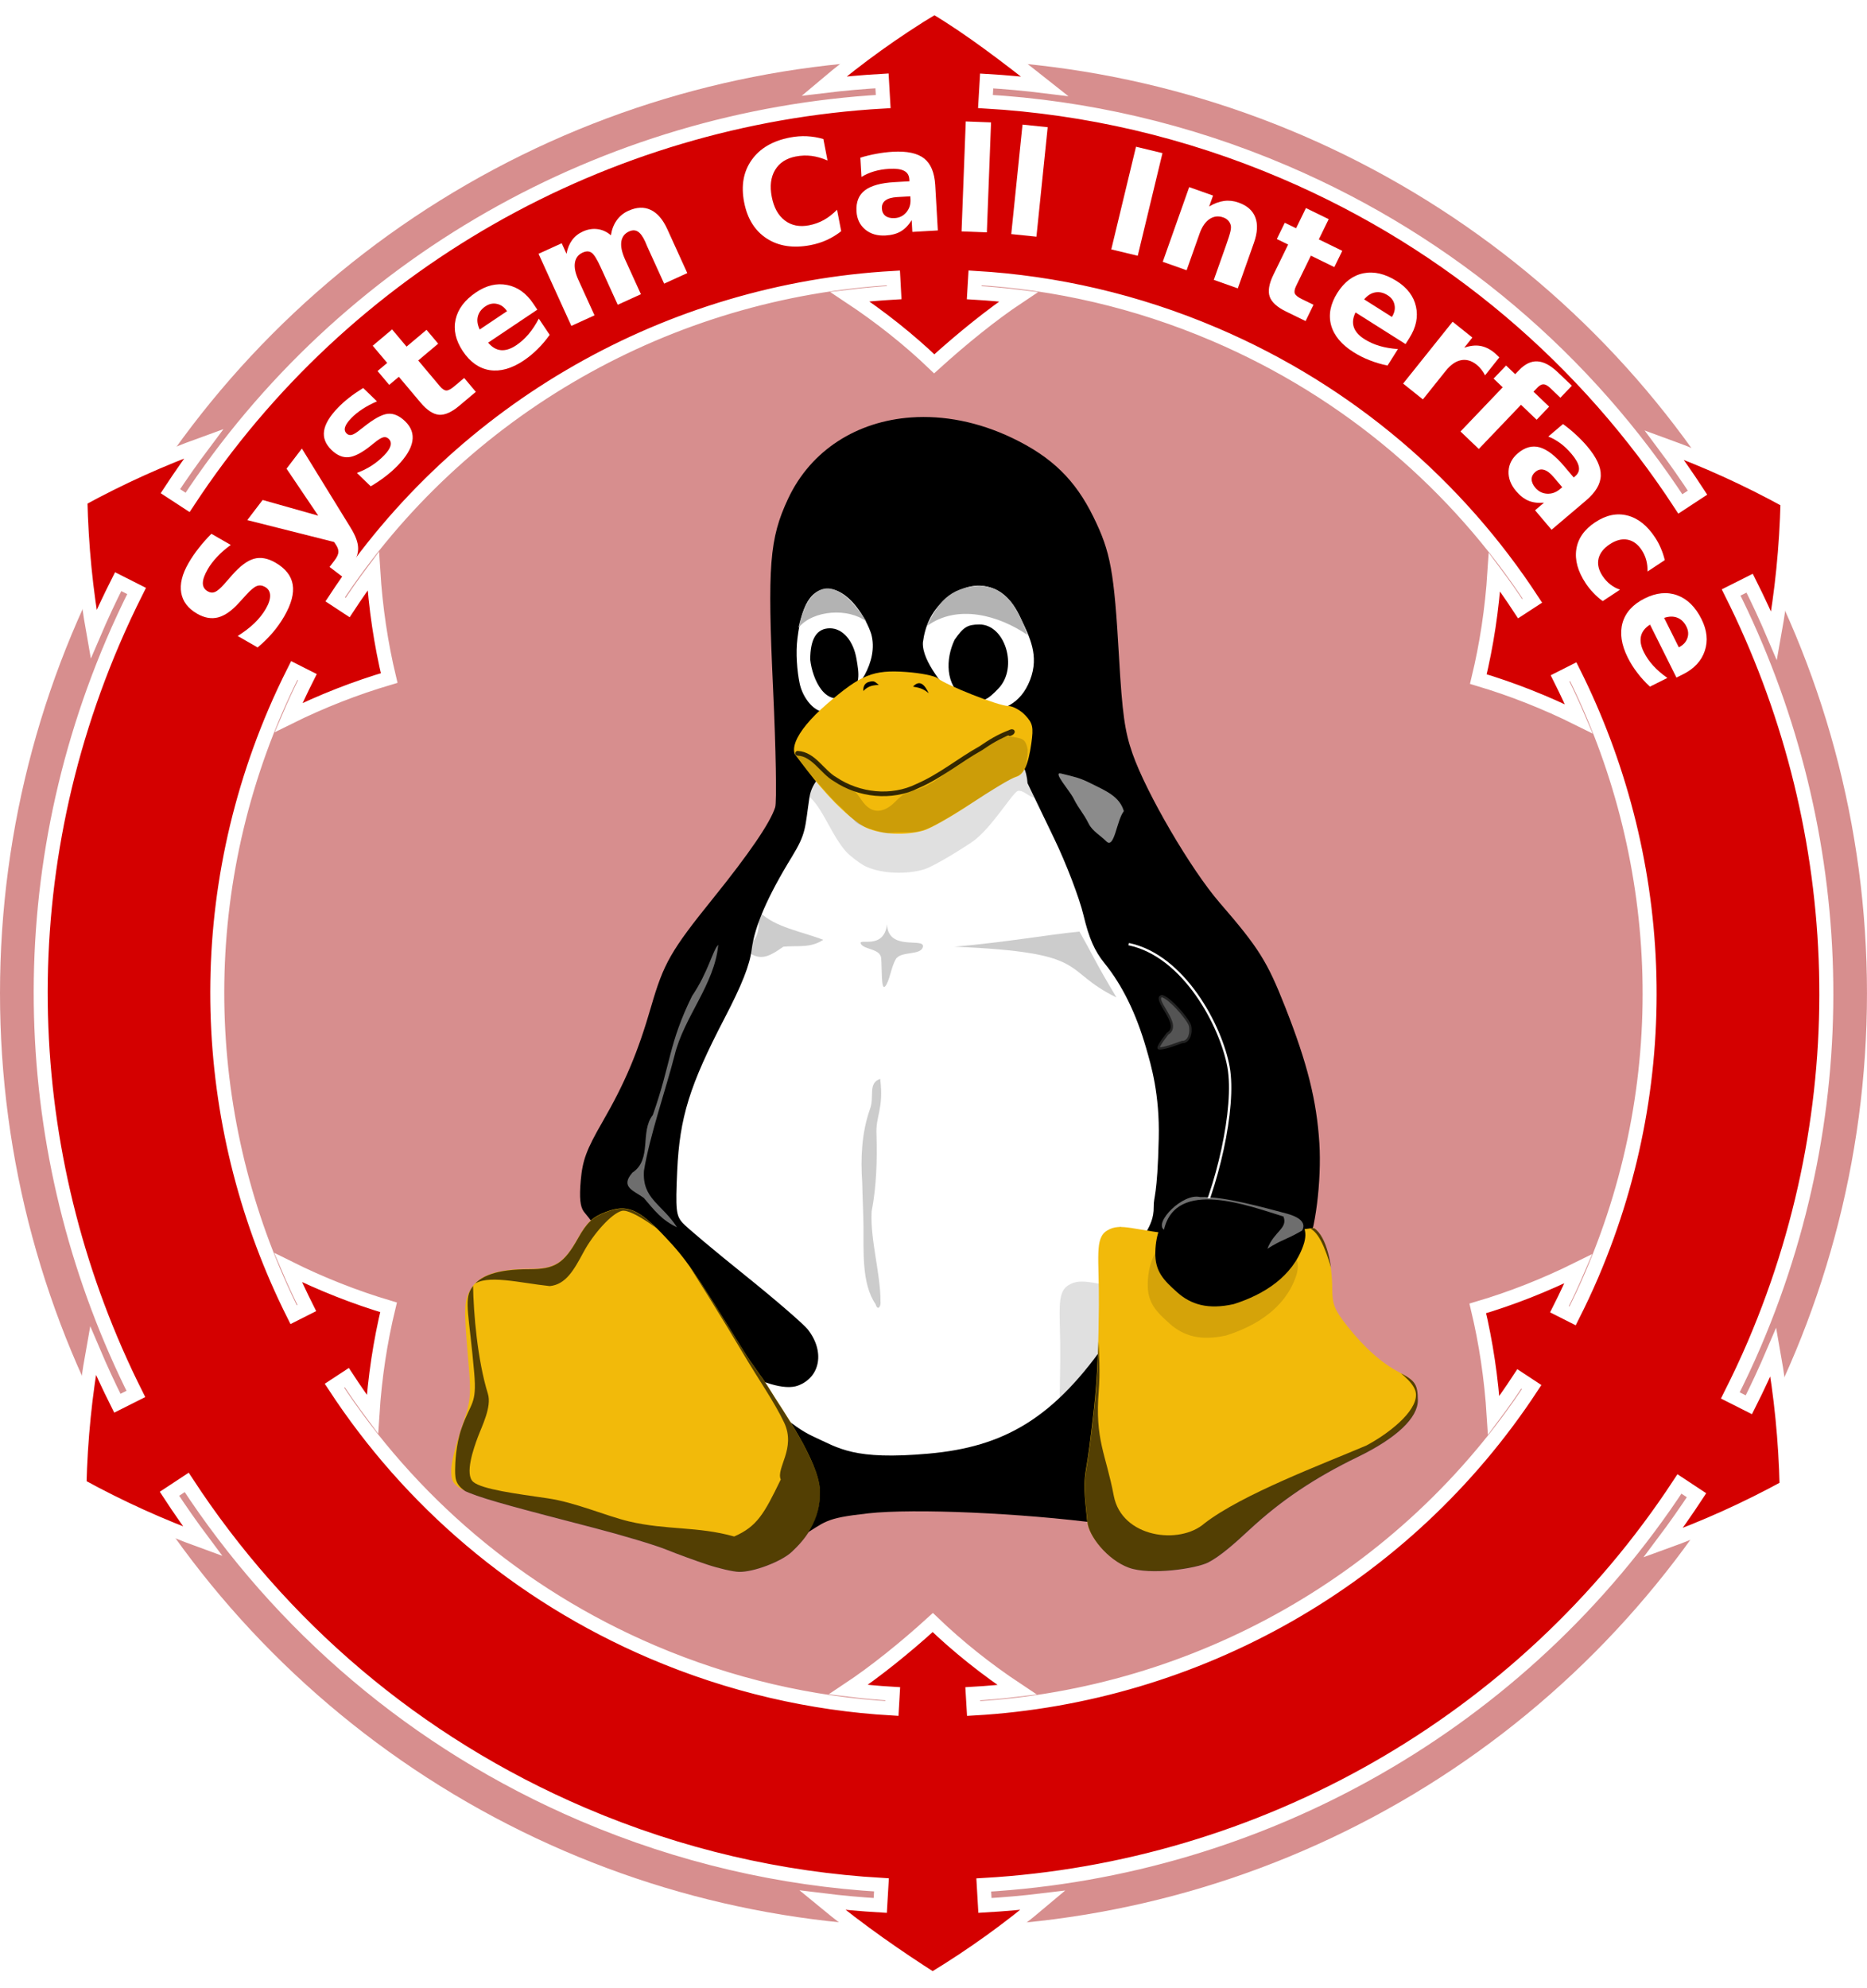 <?xml version="1.0" encoding="UTF-8" standalone="no"?>
<!-- Created with Inkscape (http://www.inkscape.org/) -->

<svg
   xmlns:dc="http://purl.org/dc/elements/1.1/"
   xmlns:cc="http://creativecommons.org/ns#"
   xmlns:rdf="http://www.w3.org/1999/02/22-rdf-syntax-ns#"
   xmlns:svg="http://www.w3.org/2000/svg"
   xmlns="http://www.w3.org/2000/svg"
   xmlns:xlink="http://www.w3.org/1999/xlink"
   xmlns:sodipodi="http://sodipodi.sourceforge.net/DTD/sodipodi-0.dtd"
   xmlns:inkscape="http://www.inkscape.org/namespaces/inkscape"
   width="112.889mm"
   height="120.139mm"
   viewBox="0 0 112.889 120.139"
   version="1.1"
   id="svg1217"
   inkscape:version="0.92.3 (2405546, 2018-03-11)"
   sodipodi:docname="system-calls.svg">
  <defs
     id="defs1211">
    <filter
       id="filter32419"
       height="1.61"
       y="-0.305"
       width="1.366"
       x="-0.183"
       inkscape:collect="always">
      <feGaussianBlur
         id="feGaussianBlur32421"
         stdDeviation="1.458"
         inkscape:collect="always" />
    </filter>
    <filter
       id="filter30073"
       height="1.229"
       y="-0.115"
       width="1.151"
       x="-0.075"
       inkscape:collect="always">
      <feGaussianBlur
         id="feGaussianBlur30075"
         stdDeviation="1.998"
         inkscape:collect="always" />
    </filter>
    <filter
       id="filter15289"
       height="1.211"
       y="-0.106"
       width="1.176"
       x="-0.088"
       inkscape:collect="always">
      <feGaussianBlur
         id="feGaussianBlur15291"
         stdDeviation="2.397"
         inkscape:collect="always" />
    </filter>
    <filter
       id="filter7507"
       inkscape:collect="always">
      <feGaussianBlur
         id="feGaussianBlur7509"
         stdDeviation="0.707"
         inkscape:collect="always" />
    </filter>
    <filter
       id="filter13199"
       height="1.573"
       y="-0.286"
       width="1.413"
       x="-0.207"
       inkscape:collect="always">
      <feGaussianBlur
         id="feGaussianBlur13201"
         stdDeviation="3.327"
         inkscape:collect="always" />
    </filter>
    <filter
       id="filter8904"
       height="2.075"
       y="-0.537"
       width="2.26"
       x="-0.63"
       inkscape:collect="always">
      <feGaussianBlur
         id="feGaussianBlur8906"
         stdDeviation="2.577"
         inkscape:collect="always" />
    </filter>
    <radialGradient
       gradientUnits="userSpaceOnUse"
       gradientTransform="matrix(0.751,-0.75,0.33,0.331,2327.831,-17.465)"
       r="30.715"
       fy="88.766"
       fx="120.525"
       cy="88.766"
       cx="120.525"
       id="radialGradient21883"
       xlink:href="#linearGradient21873"
       inkscape:collect="always" />
    <linearGradient
       id="linearGradient21873">
      <stop
         id="stop21875"
         offset="0"
         style="stop-color:#ffffff;stop-opacity:1" />
      <stop
         id="stop21877"
         offset="1"
         style="stop-color:#ffd035;stop-opacity:0" />
    </linearGradient>
    <filter
       id="filter5292"
       inkscape:collect="always">
      <feGaussianBlur
         id="feGaussianBlur5294"
         stdDeviation="0.458"
         inkscape:collect="always" />
    </filter>
    <radialGradient
       gradientUnits="userSpaceOnUse"
       gradientTransform="matrix(-1.252,1.767,-1.27,-0.9,2501.088,-378.932)"
       r="11.243"
       fy="17.486"
       fx="135.058"
       cy="17.486"
       cx="135.058"
       id="radialGradient61424"
       xlink:href="#linearGradient61418"
       inkscape:collect="always" />
    <linearGradient
       id="linearGradient61418">
      <stop
         id="stop61420"
         offset="0"
         style="stop-color:#ffffff;stop-opacity:0.431;" />
      <stop
         id="stop61422"
         offset="1"
         style="stop-color:#ffffff;stop-opacity:0;" />
    </linearGradient>
    <filter
       id="filter63644"
       height="1.373"
       y="-0.186"
       width="1.348"
       x="-0.174"
       inkscape:collect="always">
      <feGaussianBlur
         id="feGaussianBlur63646"
         stdDeviation="1.63"
         inkscape:collect="always" />
    </filter>
    <radialGradient
       r="7.5"
       fy="45.687"
       fx="143.875"
       cy="45.687"
       cx="143.875"
       gradientTransform="matrix(1.19,-0.19,0.356,2.232,2131.663,-191.115)"
       gradientUnits="userSpaceOnUse"
       id="radialGradient26374"
       xlink:href="#linearGradient26333"
       inkscape:collect="always" />
    <linearGradient
       id="linearGradient26333"
       inkscape:collect="always">
      <stop
         id="stop26335"
         offset="0"
         style="stop-color:#ebebeb;stop-opacity:1;" />
      <stop
         id="stop26337"
         offset="1"
         style="stop-color:#ebebeb;stop-opacity:0;" />
    </linearGradient>
    <filter
       id="filter27389"
       height="1.219"
       y="-0.11"
       width="1.173"
       x="-0.086"
       inkscape:collect="always">
      <feGaussianBlur
         id="feGaussianBlur27391"
         stdDeviation="0.577"
         inkscape:collect="always" />
    </filter>
    <radialGradient
       gradientUnits="userSpaceOnUse"
       gradientTransform="matrix(-0.251,0.818,-0.581,-0.178,2371.533,-213.653)"
       r="12.925"
       fy="41.367"
       fx="129.47"
       cy="41.367"
       cx="129.47"
       id="radialGradient6296"
       xlink:href="#linearGradient6284"
       inkscape:collect="always" />
    <linearGradient
       id="linearGradient6284">
      <stop
         id="stop6286"
         offset="0"
         style="stop-color:#b3b3b3;stop-opacity:0;" />
      <stop
         id="stop6288"
         offset="1"
         style="stop-color:#b3b3b3;stop-opacity:1;" />
    </linearGradient>
    <filter
       id="filter6390"
       inkscape:collect="always">
      <feGaussianBlur
         id="feGaussianBlur6392"
         stdDeviation="0.228"
         inkscape:collect="always" />
    </filter>
    <filter
       id="filter33396"
       height="1.065"
       y="-0.033"
       width="1.76"
       x="-0.38"
       inkscape:collect="always">
      <feGaussianBlur
         id="feGaussianBlur33398"
         stdDeviation="0.8"
         inkscape:collect="always" />
    </filter>
    <radialGradient
       r="12.925"
       fy="120.68"
       fx="145.264"
       cy="120.68"
       cx="145.264"
       gradientTransform="matrix(-0.161,-0.786,0.378,-0.077,2242.089,8.645)"
       gradientUnits="userSpaceOnUse"
       id="radialGradient6398"
       xlink:href="#linearGradient6284"
       inkscape:collect="always" />
    <radialGradient
       r="7.5"
       fy="41.715"
       fx="102.314"
       cy="41.715"
       cx="102.314"
       gradientTransform="matrix(0.942,-1.121,1.461,1.228,2110.922,-53.976)"
       gradientUnits="userSpaceOnUse"
       id="radialGradient6404"
       xlink:href="#linearGradient26333"
       inkscape:collect="always" />
    <filter
       id="filter8627"
       inkscape:collect="always">
      <feGaussianBlur
         id="feGaussianBlur8629"
         stdDeviation="0.102"
         inkscape:collect="always" />
    </filter>
    <filter
       id="filter9676"
       height="1.282"
       y="-0.141"
       width="1.175"
       x="-0.088"
       inkscape:collect="always">
      <feGaussianBlur
         id="feGaussianBlur9678"
         stdDeviation="0.147"
         inkscape:collect="always" />
    </filter>
    <filter
       id="filter13236"
       height="1.353"
       y="-0.177"
       width="1.375"
       x="-0.188"
       inkscape:collect="always">
      <feGaussianBlur
         id="feGaussianBlur13238"
         stdDeviation="1.316"
         inkscape:collect="always" />
    </filter>
    <radialGradient
       r="7.5"
       fy="55.221"
       fx="101.831"
       cy="55.221"
       cx="101.831"
       gradientTransform="matrix(0.391,-0.747,0.992,0.52,2192.894,-52.888)"
       gradientUnits="userSpaceOnUse"
       id="radialGradient26720"
       xlink:href="#linearGradient26333"
       inkscape:collect="always" />
    <radialGradient
       gradientUnits="userSpaceOnUse"
       gradientTransform="matrix(0.57,-0.432,0.959,1.265,2222.002,-88.694)"
       r="5.566"
       fy="28.438"
       fx="109.999"
       cy="28.438"
       cx="109.999"
       id="radialGradient28856"
       xlink:href="#linearGradient28850"
       inkscape:collect="always" />
    <linearGradient
       id="linearGradient28850">
      <stop
         id="stop28852"
         offset="0"
         style="stop-color:#ffffff;stop-opacity:1" />
      <stop
         id="stop28854"
         offset="1"
         style="stop-color:#ffffff;stop-opacity:0;" />
    </linearGradient>
    <filter
       id="filter28894"
       height="1.448"
       y="-0.224"
       width="1.417"
       x="-0.209"
       inkscape:collect="always">
      <feGaussianBlur
         id="feGaussianBlur28896"
         stdDeviation="0.967"
         inkscape:collect="always" />
    </filter>
    <radialGradient
       r="5.566"
       fy="10.378"
       fx="58.151"
       cy="10.378"
       cx="58.151"
       gradientTransform="matrix(0.563,-0.44,1.099,1.405,2221.124,-89.973)"
       gradientUnits="userSpaceOnUse"
       id="radialGradient28902"
       xlink:href="#linearGradient28850"
       inkscape:collect="always" />
    <filter
       id="filter32423"
       height="1.413"
       y="-0.206"
       width="1.168"
       x="-0.084"
       inkscape:collect="always">
      <feGaussianBlur
         id="feGaussianBlur32425"
         stdDeviation="1.458"
         inkscape:collect="always" />
    </filter>
    <filter
       id="filter34755"
       height="1.532"
       y="-0.266"
       width="1.437"
       x="-0.219"
       inkscape:collect="always">
      <feGaussianBlur
         id="feGaussianBlur34757"
         stdDeviation="1.464"
         inkscape:collect="always" />
    </filter>
    <clipPath
       id="clipPath37379"
       clipPathUnits="userSpaceOnUse">
      <path
         style="fill:#ff0000"
         d="m 66,295.509 c -3.025,-0.996 -7.827,-2.751 -10.672,-3.901 -2.845,-1.15 -11.17,-3.648 -18.5,-5.55 C 0.061,276.514 0,276.489 0,271.096 c 0,-1.661 1.179,-6.429 2.62,-10.595 2.401,-6.943 2.555,-8.326 1.843,-16.575 -1.27,-14.711 -1.213,-16.382 0.656,-19.456 2.088,-3.434 6.811,-5.03 14.908,-5.038 6.726,-0.007 8.976,-1.434 12.68,-8.041 2.191,-3.909 3.704,-5.331 7.024,-6.602 5.596,-2.142 8.491,-0.929 15.471,6.484 5.324,5.654 7.285,8.495 19.434,28.154 3.569,5.775 5.116,7.179 7.73,11.5 2.614,4.321 12.395,18.022 12.634,25.628 0.238,7.844 -4.194,12.766 -7.261,15.647 -2.686,2.524 -9.859,5.248 -13.615,5.171 C 72.681,297.343 69.025,296.504 66,295.509 Z"
         id="path37381"
         sodipodi:nodetypes="cssssssssssszzsss"
         inkscape:export-filename="/home/gringer/interface/tux_new_flat.png"
         inkscape:export-xdpi="89.886803"
         inkscape:export-ydpi="89.886803"
         inkscape:connector-curvature="0" />
    </clipPath>
    <filter
       id="filter40583"
       inkscape:collect="always">
      <feGaussianBlur
         id="feGaussianBlur40585"
         stdDeviation="3.282"
         inkscape:collect="always" />
    </filter>
    <clipPath
       id="clipPath41564"
       clipPathUnits="userSpaceOnUse">
      <path
         style="fill:#ff0000"
         d="m 174.5,296.28 c -5.513,-2.038 -10.342,-8.198 -10.623,-11.778 -0.299,-3.817 -1.151,-8.484 -0.381,-13.076 0.77,-4.591 1.04,-6.545 2.062,-15.5 1.022,-8.955 1.232,-17.971 1.317,-27 0.114,-12.379 -1.202,-17.402 2.166,-19.412 3.592,-2.143 6.581,0.094 19.87,1.235 13.265,1.139 11.17,1.144 33.348,-1.889 3.283,2.151 4.741,9.694 4.741,15.523 0,4.134 0.579,5.595 3.86,9.746 4.433,5.608 9.019,9.672 13.51,11.973 3.934,2.015 4.596,3.029 4.615,7.074 0.021,4.552 -5.527,9.784 -15.503,14.617 -11.135,5.395 -19.803,11.228 -27.982,18.83 -3.85,3.579 -7.445,6.737 -10.5,8.316 -3.055,1.579 -14.987,3.379 -20.5,1.341 z"
         id="path41566"
         sodipodi:nodetypes="czsscszcsssssszz"
         inkscape:export-filename="/home/gringer/interface/tux_new_flat.png"
         inkscape:export-xdpi="89.886803"
         inkscape:export-ydpi="89.886803"
         inkscape:connector-curvature="0" />
    </clipPath>
    <filter
       id="filter43513"
       inkscape:collect="always">
      <feGaussianBlur
         id="feGaussianBlur43515"
         stdDeviation="3.052"
         inkscape:collect="always" />
    </filter>
    <filter
       id="filter51373"
       height="1.079"
       y="-0.04"
       width="1.246"
       x="-0.123"
       inkscape:collect="always">
      <feGaussianBlur
         id="feGaussianBlur51375"
         stdDeviation="1.202"
         inkscape:collect="always" />
    </filter>
    <filter
       id="filter56281"
       height="1.223"
       y="-0.112"
       width="1.082"
       x="-0.041"
       inkscape:collect="always">
      <feGaussianBlur
         id="feGaussianBlur56283"
         stdDeviation="0.624"
         inkscape:collect="always" />
    </filter>
    <filter
       id="filter58261"
       height="1.328"
       y="-0.164"
       width="1.136"
       x="-0.068"
       inkscape:collect="always">
      <feGaussianBlur
         id="feGaussianBlur58263"
         stdDeviation="1.7"
         inkscape:collect="always" />
    </filter>
  </defs>
  <sodipodi:namedview
     id="base"
     pagecolor="#ffffff"
     bordercolor="#666666"
     borderopacity="1.0"
     inkscape:pageopacity="0.0"
     inkscape:pageshadow="2"
     inkscape:zoom="0.7"
     inkscape:cx="-337.61441"
     inkscape:cy="101.33742"
     inkscape:document-units="mm"
     inkscape:current-layer="text4157"
     showgrid="false"
     fit-margin-top="0"
     fit-margin-left="0"
     fit-margin-right="0"
     fit-margin-bottom="0"
     inkscape:window-width="1853"
     inkscape:window-height="1025"
     inkscape:window-x="67"
     inkscape:window-y="27"
     inkscape:window-maximized="1" />
  <g
     inkscape:label="Layer 1"
     inkscape:groupmode="layer"
     id="layer1"
     transform="translate(-60.223,-55.507)">
    <circle
       id="path4142"
       style="display:inline;fill:#d78e8e;fill-opacity:1;stroke:none;stroke-width:0.108"
       cx="116.667"
       cy="115.539"
       r="56.444" />
    <path
       style="display:inline;fill:#d40000;stroke:#ffffff;stroke-width:0.847;stroke-miterlimit:4;stroke-dasharray:none;stroke-opacity:1"
       d="m 116.718,55.93 c -2.409,1.458 -4.631,3.061 -6.663,4.777 1.162,-0.141 2.33,-0.245 3.499,-0.312 l 0.072,1.25 C 96.857,62.604 81.072,71.383 71.566,85.873 l -1.04,-0.679 c 0.642,-0.978 1.315,-1.933 2.018,-2.869 -2.501,0.902 -4.999,2.025 -7.461,3.371 0.063,2.805 0.335,5.526 0.802,8.145 0.46,-1.077 0.955,-2.134 1.482,-3.178 l 1.115,0.563 c -0.51,1.014 -0.993,2.049 -1.445,3.107 -6.494,15.2 -5.471,31.724 1.401,45.427 l -1.119,0.562 c -0.525,-1.046 -1.015,-2.107 -1.473,-3.185 -0.472,2.618 -0.751,5.34 -0.819,8.145 2.459,1.351 4.953,2.475 7.453,3.382 -0.701,-0.937 -1.37,-1.891 -2.01,-2.87 l 1.042,-0.687 c 5.63,8.616 13.781,15.719 23.955,20.066 5.901,2.521 11.997,3.907 18.054,4.26 l -0.073,1.243 c -1.17,-0.069 -2.334,-0.174 -3.496,-0.318 2.238,1.848 4.577,3.46 6.66,4.788 2.409,-1.458 4.634,-3.066 6.665,-4.782 -1.162,0.141 -2.33,0.245 -3.499,0.312 l -0.072,-1.237 c 16.77,-0.959 32.56,-9.748 42.066,-24.239 l 1.033,0.682 c -0.642,0.978 -1.315,1.933 -2.018,2.869 2.501,-0.902 5.004,-2.023 7.466,-3.369 -0.063,-2.805 -0.338,-5.534 -0.805,-8.153 -0.46,1.077 -0.952,2.141 -1.479,3.186 l -1.12,-0.565 c 0.511,-1.016 1,-2.05 1.453,-3.11 6.494,-15.2 5.468,-31.72 -1.404,-45.422 l 1.119,-0.562 c 0.525,1.046 1.015,2.107 1.473,3.185 0.472,-2.618 0.751,-5.34 0.819,-8.145 -2.459,-1.351 -4.956,-2.482 -7.456,-3.389 0.701,0.937 1.373,1.898 2.013,2.877 l -1.04,0.682 C 156.197,77.352 148.05,70.249 137.876,65.903 131.973,63.381 125.868,61.996 119.809,61.643 l 0.073,-1.243 c 1.17,0.069 2.339,0.177 3.501,0.32 -2.272,-1.798 -4.538,-3.527 -6.665,-4.79 z m 16.956,19.792 c 8.158,3.485 14.691,9.182 19.207,16.088 l -0.746,0.486 c -0.492,-0.753 -1.011,-1.489 -1.55,-2.209 -0.144,2.242 -0.475,4.407 -0.974,6.465 2.029,0.604 4.066,1.403 6.076,2.404 -0.352,-0.827 -0.73,-1.642 -1.133,-2.446 l 0.797,-0.402 c 5.513,10.991 6.337,24.243 1.127,36.437 -0.363,0.85 -0.756,1.682 -1.166,2.497 l -0.794,-0.401 c 0.405,-0.803 0.785,-1.62 1.138,-2.447 -2.012,0.998 -4.048,1.797 -6.079,2.396 0.494,2.059 0.821,4.227 0.962,6.468 0.54,-0.719 1.056,-1.456 1.55,-2.209 l 0.748,0.493 c -7.628,11.62 -20.293,18.663 -33.744,19.43 l -0.053,-0.889 c 0.897,-0.051 1.79,-0.131 2.683,-0.24 -1.872,-1.241 -3.576,-2.606 -5.1,-4.066 -1.674,1.525 -3.5,2.989 -5.105,4.056 0.892,0.11 1.789,0.197 2.684,0.249 l -0.051,0.888 c -4.863,-0.282 -9.758,-1.397 -14.496,-3.421 -8.157,-3.485 -14.693,-9.178 -19.209,-16.083 l 0.748,-0.491 c 0.492,0.753 1.009,1.494 1.548,2.214 0.144,-2.242 0.475,-4.407 0.974,-6.465 -2.029,-0.604 -4.066,-1.403 -6.076,-2.404 0.352,0.827 0.729,1.642 1.133,2.446 l -0.797,0.402 c -5.514,-10.992 -6.335,-24.248 -1.125,-36.442 0.363,-0.85 0.753,-1.677 1.163,-2.491 l 0.794,0.401 c -0.405,0.803 -0.783,1.615 -1.136,2.441 2.012,-0.997 4.051,-1.789 6.082,-2.389 -0.494,-2.059 -0.821,-4.227 -0.961,-6.468 -0.54,0.719 -1.056,1.456 -1.55,2.209 L 80.49,91.734 C 88.118,80.11 100.784,73.072 114.239,72.307 l 0.048,0.887 c -0.897,0.051 -1.79,0.131 -2.683,0.24 1.872,1.241 3.584,2.603 5.108,4.063 1.677,-1.519 3.495,-2.991 5.1,-4.058 -0.892,-0.11 -1.786,-0.189 -2.681,-0.242 l 0.053,-0.893 c 4.859,0.283 9.757,1.396 14.491,3.419 z"
       id="path4144"
       inkscape:connector-curvature="0"
       sodipodi:nodetypes="cccccccccccscccccccsccccccccccccccscccccccsccccsccccccccccccccccccccccscccccccsccccccccccccccs" />
    <circle
       transform="rotate(91.571)"
       id="path4146"
       style="display:inline;fill:none;stroke:none;stroke-width:0.235"
       cx="112.296"
       cy="-119.792"
       r="46.081" />
    <g
       transform="matrix(0.171,0,0,0.171,-277.715,51.43)"
       style="font-style:normal;font-variant:normal;font-weight:bold;font-stretch:normal;font-size:48px;line-height:125%;font-family:Sans;-inkscape-font-specification:'Sans Bold';text-align:center;letter-spacing:0px;word-spacing:0px;text-anchor:middle;display:inline;fill:#ffffff;fill-opacity:1;stroke:none"
       id="text4149">
      <path
         d="m 2050.991,212.518 6.848,3.939 c -1.817,1.32 -3.413,2.709 -4.79,4.166 -1.377,1.458 -2.497,2.938 -3.361,4.44 -1.147,1.994 -1.72,3.625 -1.719,4.895 6e-4,1.269 0.579,2.236 1.734,2.901 0.867,0.499 1.729,0.571 2.586,0.218 0.851,-0.376 1.936,-1.309 3.255,-2.8 l 2.759,-3.143 c 2.791,-3.182 5.36,-5.107 7.706,-5.777 2.346,-0.669 4.877,-0.223 7.593,1.339 3.568,2.053 5.616,4.643 6.143,7.773 0.52,3.107 -0.47,6.834 -2.971,11.183 -1.18,2.052 -2.559,3.998 -4.138,5.84 -1.578,1.842 -3.345,3.575 -5.298,5.201 l -7.043,-4.051 c 2.286,-1.434 4.264,-2.95 5.932,-4.548 1.663,-1.62 3.009,-3.326 4.039,-5.117 1.047,-1.82 1.546,-3.389 1.496,-4.706 -0.05,-1.317 -0.638,-2.3 -1.765,-2.948 -1.011,-0.582 -1.983,-0.698 -2.914,-0.349 -0.923,0.334 -2.166,1.359 -3.73,3.075 l -2.572,2.818 c -2.555,2.837 -5.023,4.571 -7.404,5.201 -2.373,0.616 -4.845,0.184 -7.417,-1.295 -3.222,-1.853 -5.101,-4.318 -5.638,-7.396 -0.537,-3.078 0.316,-6.567 2.56,-10.468 1.022,-1.777 2.211,-3.526 3.565,-5.246 1.34,-1.729 2.855,-3.443 4.545,-5.144"
         style="font-style:normal;font-variant:normal;font-weight:bold;font-stretch:normal;font-size:48px;font-family:Sans;-inkscape-font-specification:'Sans Bold';fill:#ffffff;stroke-width:1.067"
         id="path3348"
         inkscape:connector-curvature="0" />
      <path
         d="m 2063.681,207.68 5.432,-7.113 19.668,5.55 -11.217,-16.617 5.431,-7.113 17.215,27.96 c 1.759,2.832 2.648,5.251 2.667,7.258 0.043,2.004 -0.72,4.032 -2.288,6.085 l -3.141,4.113 -4.669,-3.565 1.699,-2.225 c 0.92,-1.205 1.396,-2.226 1.426,-3.063 0.041,-0.85 -0.319,-1.806 -1.08,-2.869 l -0.464,-0.669 -30.68,-7.73"
         style="font-style:normal;font-variant:normal;font-weight:bold;font-stretch:normal;font-size:48px;font-family:Sans;-inkscape-font-specification:'Sans Bold';fill:#ffffff;stroke-width:1.067"
         id="path3350"
         inkscape:connector-curvature="0" />
      <path
         d="m 2104.661,160.978 4.882,4.733 c -1.909,0.819 -3.627,1.73 -5.156,2.732 -1.528,1.002 -2.844,2.071 -3.946,3.208 -1.183,1.221 -1.909,2.281 -2.179,3.181 -0.269,0.876 -0.086,1.622 0.547,2.237 0.515,0.499 1.124,0.66 1.829,0.484 0.716,-0.188 1.703,-0.798 2.96,-1.831 l 1.258,-0.974 c 3.609,-2.885 6.444,-4.431 8.503,-4.64 2.059,-0.209 4.112,0.679 6.158,2.663 2.142,2.077 2.986,4.427 2.531,7.05 -0.455,2.624 -2.201,5.503 -5.241,8.638 -1.288,1.328 -2.73,2.6 -4.326,3.815 -1.572,1.215 -3.293,2.367 -5.162,3.457 l -4.882,-4.733 c 1.863,-0.677 3.601,-1.535 5.211,-2.573 1.622,-1.051 3.106,-2.27 4.452,-3.658 1.218,-1.256 1.961,-2.37 2.229,-3.341 0.268,-0.971 0.061,-1.787 -0.621,-2.448 -0.574,-0.557 -1.214,-0.747 -1.918,-0.571 -0.705,0.152 -1.767,0.805 -3.187,1.959 l -1.24,0.992 c -3.132,2.512 -5.739,3.872 -7.822,4.081 -2.083,0.209 -4.112,-0.644 -6.086,-2.558 -2.13,-2.065 -3.002,-4.326 -2.615,-6.784 0.386,-2.458 2.041,-5.194 4.965,-8.21 1.149,-1.185 2.445,-2.342 3.889,-3.472 1.444,-1.13 3.1,-2.276 4.968,-3.436"
         style="font-style:normal;font-variant:normal;font-weight:bold;font-stretch:normal;font-size:48px;font-family:Sans;-inkscape-font-specification:'Sans Bold';fill:#ffffff;stroke-width:1.067"
         id="path3352"
         inkscape:connector-curvature="0" />
      <path
         d="m 2114.886,140.281 5.119,6.082 7.058,-5.94 4.121,4.897 -7.058,5.94 7.646,9.085 c 0.837,0.995 1.603,1.504 2.299,1.528 0.685,0.012 1.614,-0.476 2.787,-1.464 l 3.519,-2.962 4.121,4.897 -5.872,4.942 c -2.703,2.275 -5.095,3.329 -7.174,3.162 -2.077,-0.19 -4.254,-1.637 -6.529,-4.341 l -7.646,-9.085 -3.405,2.865 -4.121,-4.897 3.405,-2.865 -5.119,-6.082 6.848,-5.763"
         style="font-style:normal;font-variant:normal;font-weight:bold;font-stretch:normal;font-size:48px;font-family:Sans;-inkscape-font-specification:'Sans Bold';fill:#ffffff;stroke-width:1.067"
         id="path3354"
         inkscape:connector-curvature="0" />
      <path
         d="m 2164.821,131.185 1.42,2.118 -17.382,11.65 c 1.349,1.624 2.856,2.51 4.52,2.658 1.665,0.148 3.466,-0.427 5.404,-1.726 1.564,-1.048 3.01,-2.349 4.338,-3.9 1.332,-1.575 2.548,-3.413 3.648,-5.514 l 3.841,5.732 c -1.313,1.843 -2.737,3.52 -4.273,5.03 -1.526,1.525 -3.169,2.876 -4.927,4.054 -4.209,2.821 -8.198,3.949 -11.966,3.385 -3.764,-0.587 -6.941,-2.812 -9.529,-6.675 -2.542,-3.793 -3.4,-7.543 -2.572,-11.247 0.842,-3.714 3.27,-6.916 7.285,-9.607 3.655,-2.45 7.314,-3.307 10.977,-2.571 3.677,0.726 6.749,2.93 9.217,6.613 m -9.299,2.651 c -0.946,-1.412 -2.123,-2.269 -3.529,-2.571 -1.401,-0.325 -2.767,-0.042 -4.096,0.849 -1.44,0.965 -2.336,2.158 -2.688,3.577 -0.362,1.406 -0.143,2.945 0.656,4.616 l 9.657,-6.472"
         style="font-style:normal;font-variant:normal;font-weight:bold;font-stretch:normal;font-size:48px;font-family:Sans;-inkscape-font-specification:'Sans Bold';fill:#ffffff;stroke-width:1.067"
         id="path3356"
         inkscape:connector-curvature="0" />
      <path
         d="m 2192.262,107.011 c 0.313,-2.047 0.989,-3.801 2.027,-5.263 1.046,-1.483 2.419,-2.612 4.118,-3.385 2.928,-1.333 5.568,-1.445 7.922,-0.337 2.354,1.108 4.314,3.383 5.882,6.827 l 7.063,15.518 -8.191,3.728 -6.048,-13.288 c -0.075,-0.204 -0.16,-0.412 -0.257,-0.625 -0.081,-0.219 -0.212,-0.526 -0.392,-0.921 -0.822,-1.805 -1.681,-2.989 -2.578,-3.551 -0.904,-0.577 -1.947,-0.597 -3.131,-0.058 -1.547,0.704 -2.456,1.887 -2.725,3.548 -0.254,1.654 0.152,3.694 1.22,6.12 l 5.696,12.515 -8.191,3.728 -6.048,-13.288 c -1.284,-2.821 -2.352,-4.524 -3.203,-5.107 -0.858,-0.598 -1.909,-0.614 -3.153,-0.048 -1.562,0.711 -2.475,1.905 -2.738,3.581 -0.27,1.661 0.138,3.682 1.222,6.064 l 5.707,12.537 -8.191,3.728 -11.599,-25.484 8.191,-3.728 1.699,3.732 c 0.345,-1.897 0.997,-3.503 1.955,-4.818 0.973,-1.322 2.241,-2.338 3.803,-3.05 1.76,-0.801 3.508,-1.084 5.245,-0.849 1.737,0.235 3.303,0.96 4.698,2.174"
         style="font-style:normal;font-variant:normal;font-weight:bold;font-stretch:normal;font-size:48px;font-family:Sans;-inkscape-font-specification:'Sans Bold';fill:#ffffff;stroke-width:1.067"
         id="path3358"
         inkscape:connector-curvature="0" />
      <path
         d="m 2273.69,105.559 c -1.56,1.236 -3.237,2.265 -5.03,3.087 -1.793,0.822 -3.712,1.431 -5.758,1.827 -6.104,1.181 -11.268,0.415 -15.494,-2.298 -4.229,-2.73 -6.909,-7.015 -8.039,-12.857 -1.133,-5.858 -0.246,-10.834 2.663,-14.928 2.905,-4.11 7.41,-6.756 13.513,-7.937 2.045,-0.396 4.053,-0.547 6.024,-0.453 1.97,0.094 3.91,0.423 5.819,0.988 l 1.468,7.584 c -1.982,-0.856 -3.878,-1.397 -5.687,-1.624 -1.81,-0.227 -3.655,-0.158 -5.537,0.206 -3.371,0.652 -5.813,2.245 -7.326,4.779 -1.513,2.534 -1.902,5.698 -1.167,9.495 0.731,3.78 2.271,6.563 4.62,8.349 2.349,1.786 5.209,2.353 8.579,1.701 1.882,-0.364 3.62,-0.989 5.214,-1.875 1.594,-0.886 3.151,-2.095 4.671,-3.628 l 1.468,7.584"
         style="font-style:normal;font-variant:normal;font-weight:bold;font-stretch:normal;font-size:48px;font-family:Sans;-inkscape-font-specification:'Sans Bold';fill:#ffffff;stroke-width:1.067"
         id="path3360"
         inkscape:connector-curvature="0" />
      <path
         d="m 2293.487,93.5 c -1.863,0.107 -3.252,0.504 -4.164,1.19 -0.896,0.686 -1.308,1.644 -1.237,2.876 0.065,1.131 0.49,2 1.276,2.606 0.802,0.588 1.877,0.844 3.224,0.767 1.681,-0.096 3.061,-0.777 4.14,-2.04 1.078,-1.281 1.566,-2.828 1.462,-4.641 l -0.059,-1.023 -4.642,0.266 m 13.459,-4.153 0.915,15.949 -9.01,0.517 -0.238,-4.143 c -1.101,1.766 -2.377,3.083 -3.83,3.951 -1.454,0.851 -3.254,1.339 -5.4,1.462 -2.895,0.166 -5.298,-0.539 -7.208,-2.116 -1.894,-1.594 -2.919,-3.739 -3.073,-6.435 -0.188,-3.278 0.797,-5.747 2.956,-7.406 2.175,-1.661 5.675,-2.629 10.501,-2.906 l 5.266,-0.302 -0.041,-0.699 c -0.081,-1.414 -0.698,-2.414 -1.85,-2.999 -1.153,-0.602 -2.911,-0.835 -5.274,-0.699 -1.914,0.11 -3.683,0.403 -5.308,0.88 -1.625,0.477 -3.123,1.139 -4.494,1.986 l -0.391,-6.814 c 1.887,-0.576 3.789,-1.035 5.705,-1.379 1.916,-0.36 3.839,-0.596 5.769,-0.707 5.042,-0.289 8.735,0.501 11.079,2.369 2.36,1.851 3.668,5.015 3.925,9.491"
         style="font-style:normal;font-variant:normal;font-weight:bold;font-stretch:normal;font-size:48px;font-family:Sans;-inkscape-font-specification:'Sans Bold';fill:#ffffff;stroke-width:1.067"
         id="path3362"
         inkscape:connector-curvature="0" />
      <path
         d="m 2317.735,66.765 8.944,0.341 -1.484,38.872 -8.943,-0.341 1.484,-38.872"
         style="font-style:normal;font-variant:normal;font-weight:bold;font-stretch:normal;font-size:48px;font-family:Sans;-inkscape-font-specification:'Sans Bold';fill:#ffffff;stroke-width:1.067"
         id="path3364"
         inkscape:connector-curvature="0" />
      <path
         d="m 2337.805,67.887 8.903,0.916 -3.981,38.696 -8.903,-0.916 3.981,-38.696"
         style="font-style:normal;font-variant:normal;font-weight:bold;font-stretch:normal;font-size:48px;font-family:Sans;-inkscape-font-specification:'Sans Bold';fill:#ffffff;stroke-width:1.067"
         id="path3366"
         inkscape:connector-curvature="0" />
      <path
         d="m 2377.936,75.708 9.357,2.255 -8.744,36.286 -9.357,-2.255 8.744,-36.286"
         style="font-style:normal;font-variant:normal;font-weight:bold;font-stretch:normal;font-size:48px;font-family:Sans;-inkscape-font-specification:'Sans Bold';fill:#ffffff;stroke-width:1.067"
         id="path3368"
         inkscape:connector-curvature="0" />
      <path
         d="m 2419.623,109.696 -5.689,16.073 -8.484,-3.003 0.926,-2.616 3.428,-9.686 c 0.806,-2.278 1.307,-3.869 1.503,-4.772 0.212,-0.897 0.264,-1.595 0.157,-2.092 -0.135,-0.667 -0.433,-1.249 -0.893,-1.748 -0.455,-0.514 -1.043,-0.9 -1.766,-1.155 -1.76,-0.623 -3.384,-0.429 -4.873,0.582 -1.484,0.995 -2.651,2.695 -3.502,5.099 l -4.596,12.986 -8.437,-2.986 9.343,-26.395 8.437,2.986 -1.368,3.865 c 1.817,-1.089 3.569,-1.742 5.255,-1.959 1.691,-0.232 3.401,-0.043 5.129,0.569 3.048,1.079 5.027,2.831 5.936,5.257 0.925,2.431 0.756,5.43 -0.506,8.997"
         style="font-style:normal;font-variant:normal;font-weight:bold;font-stretch:normal;font-size:48px;font-family:Sans;-inkscape-font-specification:'Sans Bold';fill:#ffffff;stroke-width:1.067"
         id="path3370"
         inkscape:connector-curvature="0" />
      <path
         d="m 2446.064,101.311 -3.486,7.145 8.291,4.045 -2.806,5.752 -8.291,-4.045 -5.207,10.672 c -0.57,1.168 -0.725,2.075 -0.466,2.721 0.267,0.631 1.09,1.283 2.468,1.955 l 4.134,2.017 -2.807,5.752 -6.898,-3.366 c -3.176,-1.549 -5.108,-3.308 -5.798,-5.277 -0.668,-1.976 -0.227,-4.552 1.323,-7.728 l 5.207,-10.672 -3.999,-1.951 2.807,-5.752 3.999,1.951 3.486,-7.145 8.044,3.925"
         style="font-style:normal;font-variant:normal;font-weight:bold;font-stretch:normal;font-size:48px;font-family:Sans;-inkscape-font-specification:'Sans Bold';fill:#ffffff;stroke-width:1.067"
         id="path3372"
         inkscape:connector-curvature="0" />
      <path
         d="m 2474.611,143.304 -1.363,2.155 -17.686,-11.184 c -0.939,1.891 -1.14,3.627 -0.603,5.209 0.537,1.582 1.792,2.997 3.764,4.244 1.592,1.007 3.366,1.803 5.322,2.389 1.979,0.581 4.152,0.949 6.519,1.105 l -3.688,5.832 c -2.216,-0.455 -4.326,-1.079 -6.329,-1.873 -2.012,-0.779 -3.912,-1.734 -5.701,-2.866 -4.282,-2.708 -6.928,-5.899 -7.936,-9.574 -0.986,-3.68 -0.236,-7.485 2.249,-11.415 2.441,-3.86 5.522,-6.16 9.245,-6.902 3.737,-0.733 7.648,0.192 11.733,2.776 3.719,2.352 5.983,5.351 6.792,8.998 0.823,3.656 0.05,7.358 -2.319,11.105 m -6.186,-7.432 c 0.909,-1.437 1.216,-2.859 0.923,-4.267 -0.27,-1.413 -1.081,-2.547 -2.433,-3.402 -1.465,-0.926 -2.918,-1.264 -4.359,-1.012 -1.432,0.238 -2.751,1.06 -3.956,2.467 l 9.825,6.213"
         style="font-style:normal;font-variant:normal;font-weight:bold;font-stretch:normal;font-size:48px;font-family:Sans;-inkscape-font-specification:'Sans Bold';fill:#ffffff;stroke-width:1.067"
         id="path3374"
         inkscape:connector-curvature="0" />
      <path
         d="m 2501.359,156.514 c -0.383,-0.776 -0.828,-1.473 -1.335,-2.093 -0.484,-0.622 -1.032,-1.178 -1.643,-1.667 -1.796,-1.437 -3.645,-1.967 -5.548,-1.59 -1.879,0.375 -3.678,1.636 -5.396,3.783 l -8.059,10.072 -6.988,-5.592 17.494,-21.863 6.988,5.592 -2.874,3.592 c 2.043,-0.713 3.904,-0.931 5.583,-0.655 1.702,0.273 3.367,1.061 4.994,2.363 0.234,0.187 0.478,0.404 0.73,0.648 0.263,0.232 0.628,0.588 1.097,1.07 l -5.041,6.34"
         style="font-style:normal;font-variant:normal;font-weight:bold;font-stretch:normal;font-size:48px;font-family:Sans;-inkscape-font-specification:'Sans Bold';fill:#ffffff;stroke-width:1.067"
         id="path3376"
         inkscape:connector-curvature="0" />
      <path
         d="m 2532.057,160.179 -4.058,4.248 -3.579,-3.419 c -0.916,-0.875 -1.716,-1.316 -2.4,-1.324 -0.672,-0.02 -1.4,0.38 -2.183,1.199 l -1.347,1.41 5.532,5.284 -4.421,4.628 -5.532,-5.284 -14.921,15.618 -6.471,-6.182 14.921,-15.618 -3.218,-3.074 4.421,-4.628 3.218,3.074 1.347,-1.41 c 2.107,-2.205 4.276,-3.245 6.507,-3.119 2.242,0.114 4.653,1.403 7.232,3.866 l 4.953,4.732"
         style="font-style:normal;font-variant:normal;font-weight:bold;font-stretch:normal;font-size:48px;font-family:Sans;-inkscape-font-specification:'Sans Bold';fill:#ffffff;stroke-width:1.067"
         id="path3378"
         inkscape:connector-curvature="0" />
      <path
         d="m 2525.639,192.51 c -1.207,-1.424 -2.36,-2.293 -3.458,-2.607 -1.087,-0.302 -2.1,-0.054 -3.041,0.744 -0.864,0.733 -1.302,1.596 -1.312,2.588 0.013,0.994 0.456,2.006 1.329,3.036 1.089,1.284 2.463,1.976 4.122,2.077 1.672,0.09 3.2,-0.453 4.586,-1.628 l 0.782,-0.663 -3.008,-3.546 m 11.42,8.245 -12.182,10.334 -5.838,-6.882 3.165,-2.685 c -2.073,0.185 -3.893,-0.042 -5.46,-0.679 -1.555,-0.648 -3.028,-1.792 -4.419,-3.431 -1.876,-2.212 -2.76,-4.554 -2.651,-7.029 0.132,-2.472 1.228,-4.582 3.287,-6.328 2.504,-2.124 5.068,-2.824 7.693,-2.1 2.635,0.737 5.516,2.948 8.643,6.634 l 3.412,4.023 0.534,-0.453 c 1.08,-0.916 1.507,-2.011 1.28,-3.283 -0.214,-1.283 -1.086,-2.827 -2.617,-4.631 -1.24,-1.462 -2.539,-2.698 -3.899,-3.708 -1.36,-1.01 -2.79,-1.808 -4.291,-2.392 l 5.205,-4.415 c 1.596,1.16 3.108,2.401 4.537,3.725 1.441,1.313 2.787,2.706 4.038,4.18 3.267,3.851 4.86,7.275 4.779,10.272 -0.057,2.999 -1.795,5.948 -5.214,8.848"
         style="font-style:normal;font-variant:normal;font-weight:bold;font-stretch:normal;font-size:48px;font-family:Sans;-inkscape-font-specification:'Sans Bold';fill:#ffffff;stroke-width:1.067"
         id="path3380"
         inkscape:connector-curvature="0" />
      <path
         d="m 2564.908,221.823 -6.092,4.023 c 0.025,-1.474 -0.135,-2.837 -0.481,-4.086 -0.337,-1.236 -0.868,-2.403 -1.593,-3.502 -1.378,-2.086 -3.064,-3.309 -5.06,-3.669 -1.972,-0.355 -4.05,0.188 -6.234,1.63 -2.183,1.442 -3.506,3.144 -3.968,5.107 -0.439,1.967 0.031,3.994 1.409,6.08 0.771,1.168 1.675,2.159 2.712,2.973 1.046,0.827 2.203,1.461 3.472,1.901 l -6.112,4.036 c -1.203,-0.884 -2.308,-1.861 -3.315,-2.934 -1.012,-1.049 -1.918,-2.179 -2.717,-3.389 -2.783,-4.214 -3.882,-8.222 -3.296,-12.024 0.599,-3.811 2.825,-6.988 6.678,-9.532 3.853,-2.544 7.642,-3.339 11.368,-2.384 3.74,0.946 7.002,3.525 9.784,7.739 0.808,1.224 1.491,2.5 2.05,3.83 0.581,1.334 1.046,2.734 1.396,4.201"
         style="font-style:normal;font-variant:normal;font-weight:bold;font-stretch:normal;font-size:48px;font-family:Sans;-inkscape-font-specification:'Sans Bold';fill:#ffffff;stroke-width:1.067"
         id="path3382"
         inkscape:connector-curvature="0" />
      <path
         d="m 2571.32,262.205 -2.281,1.139 -9.347,-18.722 c -1.782,1.132 -2.853,2.514 -3.211,4.146 -0.359,1.632 -0.017,3.492 1.025,5.58 0.841,1.685 1.947,3.284 3.318,4.798 1.393,1.521 3.062,2.961 5.006,4.319 l -6.173,3.082 c -1.661,-1.536 -3.144,-3.162 -4.447,-4.877 -1.318,-1.708 -2.45,-3.508 -3.396,-5.402 -2.263,-4.533 -2.876,-8.633 -1.837,-12.299 1.061,-3.659 3.671,-6.527 7.832,-8.604 4.086,-2.04 7.913,-2.414 11.483,-1.122 3.577,1.307 6.445,4.122 8.604,8.446 1.965,3.937 2.351,7.675 1.156,11.215 -1.187,3.555 -3.764,6.322 -7.731,8.302 m -1.448,-9.56 c 1.521,-0.759 2.52,-1.817 2.998,-3.173 0.5,-1.349 0.393,-2.739 -0.322,-4.17 -0.774,-1.551 -1.843,-2.591 -3.207,-3.121 -1.349,-0.537 -2.903,-0.516 -4.662,0.064 l 5.192,10.401"
         style="font-style:normal;font-variant:normal;font-weight:bold;font-stretch:normal;font-size:48px;font-family:Sans;-inkscape-font-specification:'Sans Bold';fill:#ffffff;stroke-width:1.067"
         id="path3384"
         inkscape:connector-curvature="0" />
    </g>
    <circle
       style="display:inline;fill:none;stroke:none;stroke-width:0.265"
       id="path4155"
       transform="matrix(-0.725,0.688,0.688,0.725,0,0)"
       cx="-5.103"
       cy="164.117"
       r="51.833" />
    <g
       transform="matrix(0.171,0,0,0.171,-277.715,51.43)"
       style="font-style:normal;font-variant:normal;font-weight:normal;font-stretch:normal;font-size:32px;line-height:125%;font-family:Sans;-inkscape-font-specification:Sans;text-align:start;letter-spacing:0px;word-spacing:0px;writing-mode:lr-tb;text-anchor:start;display:inline;fill:#000000;fill-opacity:1;stroke:none"
       id="text4157" />
    <g
       style="display:inline"
       id="g4281"
       transform="matrix(0.22,0,0,0.22,87.507,80.711)">
      <path
         inkscape:export-ydpi="89.886803"
         inkscape:export-xdpi="89.886803"
         inkscape:export-filename="/home/gringer/interface/tux_new_flat.png"
         id="path2389"
         d="M 131.033,83.588 C 119.126,84.344 105.404,87.287 97.9,97.221 c -3.273,7.065 -0.525,15.688 -5.767,22.1 -5.837,9.394 -10.753,19.218 -12.696,30.181 -6.185,18.438 -19.174,34.845 -19.304,55.019 -2.839,22.999 8.756,44.823 21.6,62.867 7.397,10.14 17.54,20.007 31,20.3 15.572,1.407 31.861,-0.598 44.867,-9.7 22.811,-12.688 36.661,-37.879 38.267,-63.567 1.794,-23.532 -1.305,-48.684 -16.133,-67.767 -4.762,-9.599 -6.052,-20.707 -11.352,-30.166 -5.561,-9.197 -4.215,-22.834 -14.948,-28.3 -6.709,-3.855 -14.736,-4.839 -22.4,-4.6 z"
         style="fill:#ffffff;fill-opacity:1;stroke:none;stroke-width:1.067"
         inkscape:connector-curvature="0" />
      <path
         sodipodi:nodetypes="ccccssc"
         id="path30079"
         d="m 79.55,127.547 c 3.758,3.823 10.929,4.993 16.263,7.071 -3.274,2.197 -6.605,1.425 -10.253,1.768 -2.886,1.97 -5.36,3.777 -8.485,1.768 -1.277,-1.277 0.895,-3.204 1.414,-4.243 0.811,-1.622 0.707,-3.385 0.707,-4.596 0,-0.601 0.236,-1.179 0.354,-1.768 z"
         style="fill:#cccccc;fill-opacity:1;fill-rule:evenodd;stroke:none;filter:url(#filter32419)"
         inkscape:connector-curvature="0"
         transform="scale(1.067)" />
      <path
         inkscape:export-ydpi="89.886803"
         inkscape:export-xdpi="89.886803"
         inkscape:export-filename="/home/gringer/interface/tux_new_flat.png"
         sodipodi:nodetypes="csssssssccsssssssscccssssszzzzsssssssc"
         id="path4393-2"
         d="M 126.4,0.121 C 111.609,1.169 98.875,9.008 92.567,22.488 c -5.107,10.914 -5.69,18.337 -4.1,52.367 0.766,16.387 1.012,30.95 0.567,32.367 -1.311,4.172 -7.068,12.633 -17.1,25.067 -11.549,14.314 -13.55,17.81 -16.967,29.6 -3.711,12.805 -7.169,20.966 -13.433,31.833 -4.384,7.605 -5.444,10.468 -5.933,16 -0.426,4.81 -0.169,7.266 0.867,8.633 7.118,8.43 9.323,16.369 20.367,28 11.906,10.486 30.969,22.609 38.533,19.733 6.124,-2.328 7.331,-9.428 2.633,-15.4 -1.158,-1.472 -8.899,-8.174 -17.233,-14.867 -8.335,-6.693 -16.058,-13.161 -17.167,-14.4 -1.802,-2.014 -1.99,-3.525 -1.5,-14.267 0.672,-14.74 3.417,-23.534 13.033,-42 4.786,-9.19 6.91,-14.614 7.433,-18.8 0.804,-6.436 4.354,-14.593 11.067,-25.533 4.031,-6.571 3.548,-7.889 4.833,-16.4 C 101.18,87.969 140.665,90.14 154.4,93.421 c 2.399,0.433 3.767,3.785 4,7.2 0.729,1.529 4.006,8.346 7.3,15.167 3.294,6.821 6.93,16.308 8.067,21.067 1.519,6.358 3.055,9.858 5.767,13.2 4.887,6.022 8.705,13.801 11.467,23.367 1.372,4.753 3.739,12.67 3.45,24.835 -0.374,16.119 -1.419,15.661 -1.381,18.757 0.078,6.199 -4.167,7.608 -4.438,14.763 -0.281,7.409 12.36,11.551 24.705,9.117 12.345,-2.433 18.972,-7.72 21.489,-12.097 2.628,-4.569 4.425,-19.038 3.775,-29.276 -0.747,-11.768 -3.293,-21.935 -9.4,-37.433 -4.944,-12.548 -7.24,-16.204 -18,-28.633 -7.92,-9.149 -20.152,-30.081 -23.967,-41 -2.103,-6.02 -2.813,-10.958 -3.7,-26.5 C 182.182,42.289 181.247,37.134 176.5,27.455 171.513,17.287 165.099,11.011 154.3,5.821 144.885,1.296 135.275,-0.508 126.4,0.121 Z"
         style="fill:#000000;stroke-width:1.067"
         inkscape:connector-curvature="0" />
      <path
         inkscape:export-ydpi="89.886803"
         inkscape:export-xdpi="89.886803"
         inkscape:export-filename="/home/gringer/interface/tux_new_flat.png"
         sodipodi:nodetypes="czcczzzz"
         id="path2427"
         d="m 101.219,80.742 c 2.483,0.963 6.223,-1.505 7.786,-3.225 1.563,-1.721 3.296,-4.547 4.619,-6.637 1.895,-3.497 2.862,-7.448 1.81,-11.259 -1.334,-4.195 -6.288,-12.793 -12.411,-12.36 -6.123,0.433 -7.317,9.455 -7.856,13.494 -0.538,4.038 -0.098,9.181 0.6,12.467 0.698,3.286 2.969,6.558 5.452,7.521 z"
         style="fill:#ffffff;fill-opacity:1;stroke:none;stroke-width:1.067"
         inkscape:connector-curvature="0" />
      <path
         inkscape:export-ydpi="89.886803"
         inkscape:export-xdpi="89.886803"
         inkscape:export-filename="/home/gringer/interface/tux_new_flat.png"
         sodipodi:nodetypes="csscc"
         style="fill:#000000;stroke-width:1.067"
         d="m 98.667,66.666 c 0,-5.772 1.788,-8.611 5.422,-8.611 3.456,0 6.433,3.315 7.304,8.466 0.678,4.014 1.228,6.969 -2.098,9.728 -6.436,4.071 -10.065,-4.301 -10.628,-9.583 z"
         id="path4391-3"
         inkscape:connector-curvature="0" />
      <path
         inkscape:export-ydpi="89.886803"
         inkscape:export-xdpi="89.886803"
         inkscape:export-filename="/home/gringer/interface/tux_new_flat.png"
         sodipodi:nodetypes="cczccccc"
         id="path2431"
         d="m 139.016,78.602 c 1.791,2.317 2.552,2.35 6.517,2.304 5.857,0.128 11.002,-2.033 13.567,-8.685 2.565,-6.652 -0.129,-11.767 -2.633,-17.033 -2.284,-4.981 -5.648,-8.586 -11.167,-8.867 -3.713,-0.074 -6.829,1.651 -9.667,3.9 -3.742,3.229 -5.437,7.324 -6.003,11.745 -0.248,5.322 6.106,12.09 9.385,16.636 z"
         style="fill:#ffffff;fill-opacity:1;stroke:none;stroke-width:1.067"
         inkscape:connector-curvature="0" />
      <path
         inkscape:export-ydpi="89.886803"
         inkscape:export-xdpi="89.886803"
         inkscape:export-filename="/home/gringer/interface/tux_new_flat.png"
         sodipodi:nodetypes="ccssc"
         style="fill:#000000;stroke-width:1.067"
         d="m 140.996,77.266 c -5.251,-3.643 -5.156,-10.772 -2.658,-16.04 2.391,-3.494 3.533,-4.202 6.809,-4.221 7.082,-0.042 10.69,11.795 5.333,17.497 -2.843,3.026 -4.947,4.771 -9.485,2.764 z"
         id="path2163"
         inkscape:connector-curvature="0" />
      <path
         style="opacity:0.35;fill:#000000;filter:url(#filter30073)"
         d="m 107.034,115.844 c -1.116,-0.484 -2.632,-1.553 -4.266,-2.914 -5.489,-4.604 -8.253,-17.71 -14.199,-16.037 -0.378,-0.871 -0.306,-1.984 0.197,-3.285 0.503,-1.302 1.437,-2.794 2.781,-4.424 1.345,-1.631 3.1,-3.4 5.247,-5.258 8.756,-7.576 11.933,-8.859 20.437,-8.25 3.706,0.265 7.349,0.989 8.095,1.608 2.168,1.8 15.734,7.143 18.135,7.143 1.203,0 3.201,1.078 4.439,2.396 1.949,2.074 4.54,4.477 3.947,8.679 -0.771,5.465 -3.84,0.252 -5.878,0.782 -1.372,0.357 -6.926,9.876 -11.921,13.217 -4.995,3.341 -10.534,6.491 -12.309,7 -4.675,1.341 -10.726,1.071 -14.707,-0.656 z"
         id="use15293"
         inkscape:export-filename="/home/gringer/interface/tux_new_flat.png"
         inkscape:export-xdpi="89.886803"
         inkscape:export-ydpi="89.886803"
         sodipodi:nodetypes="cccsssssssssssc"
         inkscape:connector-curvature="0"
         transform="scale(1.067)" />
      <path
         sodipodi:nodetypes="cccsssssssssssc"
         inkscape:export-ydpi="89.886803"
         inkscape:export-xdpi="89.886803"
         inkscape:export-filename="/home/gringer/interface/tux_new_flat.png"
         id="path2165"
         d="m 114.169,112.901 c -1.191,-0.516 -2.807,-1.657 -4.55,-3.108 -5.855,-4.911 -10.581,-11.017 -15.145,-17.106 -0.403,-0.93 -0.326,-2.116 0.211,-3.504 0.537,-1.389 1.532,-2.98 2.967,-4.719 1.434,-1.739 3.307,-3.627 5.597,-5.609 9.34,-8.082 12.728,-9.45 21.8,-8.8 3.953,0.283 7.839,1.055 8.635,1.716 2.313,1.92 16.783,7.619 19.344,7.619 1.284,0 3.415,1.15 4.735,2.556 2.079,2.213 2.303,3.251 1.67,7.733 -0.823,5.829 -2.064,8.649 -4.238,9.215 -1.463,0.381 -6.88,3.678 -12.208,7.241 -5.328,3.564 -11.236,6.924 -13.13,7.467 -4.987,1.43 -11.441,1.142 -15.688,-0.7 z"
         style="fill:#f2ba0a;stroke-width:1.067"
         inkscape:connector-curvature="0" />
      <path
         inkscape:export-ydpi="89.886803"
         inkscape:export-xdpi="89.886803"
         inkscape:export-filename="/home/gringer/interface/tux_new_flat.png"
         sodipodi:nodetypes="czcczccz"
         id="path4395-2"
         d="m 131.17,284.806 c -20.59,1.838 -24.625,-1.51 -31.605,-4.679 -6.769,-3.073 -11.337,-9.277 -12.702,-6.639 5.283,7.153 8.913,19.49 8.974,34.295 7.294,-4.312 6.354,-5.209 18.811,-6.578 12.527,-1.376 41.925,-0.099 64.052,2.816 -5.039,-17.053 1.93,-34.153 2.306,-51.244 -15.29,22.521 -29.18,30.185 -49.836,32.029 z"
         style="fill:#000000;stroke-width:1.067"
         inkscape:connector-curvature="0" />
      <path
         style="opacity:0.35;fill:#000000;filter:url(#filter15289)"
         d="m 155.558,269.926 c 1.022,-8.955 1.232,-17.971 1.317,-27 0.114,-12.379 -1.202,-17.402 2.166,-19.412 3.592,-2.143 6.581,0.094 19.87,1.235 13.265,1.139 11.17,1.144 33.348,-1.889 3.283,2.151 4.741,9.694 4.741,15.523 0,4.134 1.989,-0.431 3.86,9.746 1.991,10.829 -33.827,43.191 -65.302,21.797 z"
         id="use10192"
         sodipodi:nodetypes="ccszcszc"
         inkscape:export-filename="/home/gringer/interface/tux_new_flat.png"
         inkscape:export-xdpi="89.886803"
         inkscape:export-ydpi="89.886803"
         inkscape:connector-curvature="0"
         transform="scale(1.067)" />
      <path
         inkscape:export-ydpi="89.886803"
         inkscape:export-xdpi="89.886803"
         inkscape:export-filename="/home/gringer/interface/tux_new_flat.png"
         sodipodi:nodetypes="czsscszcsssssszz"
         id="path4404"
         d="m 186.133,316.032 c -5.88,-2.174 -11.031,-8.745 -11.331,-12.563 -0.319,-4.071 -1.228,-9.05 -0.407,-13.947 0.821,-4.897 1.109,-6.981 2.199,-16.533 1.09,-9.552 1.314,-19.169 1.405,-28.8 0.122,-13.204 -1.282,-18.562 2.31,-20.706 3.831,-2.286 7.02,0.1 21.195,1.317 14.149,1.215 11.915,1.22 35.571,-2.015 3.502,2.295 5.057,10.34 5.057,16.558 0,4.41 0.617,5.968 4.117,10.396 4.728,5.982 9.621,10.317 14.411,12.771 4.196,2.149 4.902,3.231 4.922,7.546 0.023,4.856 -5.896,10.436 -16.537,15.592 -11.877,5.755 -21.123,11.977 -29.847,20.086 -4.107,3.817 -7.942,7.186 -11.2,8.87 -3.258,1.684 -15.987,3.604 -21.867,1.43 z"
         style="fill:#f2ba0a;stroke-width:1.067"
         inkscape:connector-curvature="0" />
      <path
         sodipodi:nodetypes="czc"
         id="path2300"
         d="m 174.501,135.729 c 14.282,2.96 23.811,21.144 25.718,31.636 1.907,10.492 -3.003,31.508 -8.944,43.135"
         style="fill:none;stroke:#ffffff;stroke-width:0.602;stroke-linecap:butt;stroke-linejoin:miter;stroke-miterlimit:4;stroke-dasharray:none;stroke-opacity:1;filter:url(#filter7507)"
         inkscape:connector-curvature="0"
         transform="scale(1.067)" />
      <path
         style="opacity:0.35;fill:#000000;filter:url(#filter13199)"
         d="m 217.527,221.457 c 2.896,-8.147 -6.114,-8.642 -14.095,-10.768 -7.758,-2.067 -17.365,-2.213 -19.903,1.167 -2.422,3.225 -3.999,6.284 -4.113,11.254 -0.114,4.97 2.137,7.207 5.65,10.347 3.514,3.14 7.914,4.518 14.559,3.031 7.865,-2.491 15.081,-7.095 17.902,-15.031 z"
         id="use8911"
         sodipodi:nodetypes="czzzzcz"
         inkscape:export-filename="/home/gringer/interface/tux_new_flat.png"
         inkscape:export-xdpi="89.886803"
         inkscape:export-ydpi="89.886803"
         inkscape:connector-curvature="0"
         transform="scale(1.067)" />
      <path
         inkscape:export-ydpi="89.886803"
         inkscape:export-xdpi="89.886803"
         inkscape:export-filename="/home/gringer/interface/tux_new_flat.png"
         sodipodi:nodetypes="czzzzcz"
         id="path2178"
         d="m 234.162,227.688 c 3.089,-8.69 -6.522,-9.218 -15.035,-11.486 -8.275,-2.205 -18.523,-2.36 -21.23,1.244 -2.583,3.44 -4.265,6.703 -4.387,12.005 -0.122,5.301 2.279,7.688 6.027,11.037 3.748,3.349 8.442,4.82 15.53,3.233 8.39,-2.657 16.086,-7.568 19.095,-16.033 z"
         style="fill:#000000;stroke-width:1.067"
         inkscape:connector-curvature="0" />
      <path
         inkscape:export-ydpi="89.886803"
         inkscape:export-xdpi="89.886803"
         inkscape:export-filename="/home/gringer/interface/tux_new_flat.png"
         sodipodi:nodetypes="cssssssssssszzsss"
         id="path4406"
         d="M 70.4,315.209 C 67.173,314.147 62.051,312.275 59.016,311.048 55.982,309.821 47.102,307.157 39.283,305.128 0.066,294.948 0,294.921 0,289.169 c 0,-1.772 1.258,-6.857 2.795,-11.301 2.561,-7.406 2.725,-8.881 1.966,-17.68 -1.354,-15.691 -1.294,-17.474 0.7,-20.753 2.228,-3.663 7.265,-5.365 15.902,-5.374 7.175,-0.007 9.574,-1.529 13.525,-8.577 2.337,-4.17 3.95,-5.686 7.493,-7.042 5.969,-2.285 9.057,-0.991 16.502,6.916 5.679,6.031 7.771,9.062 20.73,30.031 3.807,6.16 5.457,7.657 8.245,12.267 2.788,4.609 13.222,19.223 13.476,27.336 0.254,8.367 -4.473,13.617 -7.745,16.691 -2.865,2.692 -10.517,5.598 -14.523,5.516 -1.54,-0.032 -5.439,-0.926 -8.666,-1.988 z"
         style="fill:#f2ba0a;stroke-width:1.067"
         inkscape:connector-curvature="0" />
      <path
         sodipodi:nodetypes="ccssc"
         id="path5704"
         d="m 184.29,158.586 c -3.489,4.569 -3.941,5.581 4.074,2.632 2.027,0 2.683,-2.728 2.218,-4.591 -0.453,-1.812 -6.288,-8.414 -7.809,-7.728 -2.625,1.184 5.288,7.624 1.517,9.687 z"
         style="opacity:0.573;fill:#ffffff;fill-opacity:1;fill-rule:evenodd;stroke:#000000;stroke-width:1.205px;stroke-linecap:butt;stroke-linejoin:miter;stroke-opacity:1;filter:url(#filter8904)"
         inkscape:connector-curvature="0"
         transform="scale(1.067)" />
      <path
         style="opacity:0.782;fill:url(#radialGradient21883);fill-opacity:1;stroke-width:1.067"
         d="m 114.169,112.901 c -1.191,-0.516 -2.807,-1.657 -4.55,-3.108 -5.855,-4.911 -10.581,-11.017 -15.145,-17.106 -0.403,-0.93 -0.326,-2.116 0.211,-3.504 0.537,-1.389 1.532,-2.98 2.967,-4.719 1.434,-1.739 3.307,-3.627 5.597,-5.609 9.34,-8.082 12.728,-9.45 21.8,-8.8 3.953,0.283 7.839,1.055 8.635,1.716 2.313,1.92 16.783,7.619 19.344,7.619 1.284,0 3.415,1.15 4.735,2.556 2.079,2.213 2.303,3.251 1.67,7.733 -0.823,5.829 -2.064,8.649 -4.238,9.215 -1.463,0.381 -6.88,3.678 -12.208,7.241 -5.328,3.564 -11.236,6.924 -13.13,7.467 -4.987,1.43 -11.441,1.142 -15.688,-0.7 z"
         id="use20900"
         inkscape:export-filename="/home/gringer/interface/tux_new_flat.png"
         inkscape:export-xdpi="89.886803"
         inkscape:export-ydpi="89.886803"
         sodipodi:nodetypes="cccsssssssssssc"
         inkscape:connector-curvature="0" />
      <path
         sodipodi:nodetypes="cccccc"
         id="path17759"
         d="m 89.23,86.589 c 4.184,0.227 6.302,4.769 9.655,6.686 6.164,4.13 14.504,5.066 21.231,1.739 5.848,-2.517 10.778,-6.656 16.311,-9.738 2.282,-1.592 4.689,-3.029 7.296,-4.016 1.274,-0.649 0.877,0.096 0.145,0.27"
         style="fill:none;stroke:#000000;stroke-width:1.205;stroke-linecap:round;stroke-linejoin:miter;stroke-miterlimit:4;stroke-dasharray:none;stroke-opacity:0.784;filter:url(#filter5292)"
         inkscape:connector-curvature="0"
         transform="scale(1.067)" />
      <path
         sodipodi:nodetypes="ccczcccc"
         id="path21885"
         d="m 150.344,20.256 c -0.224,0 -0.224,0 0,0 -5.244,-6.297 -14.153,-9.951 -22.055,-11.953 -1.537,5.379 1.938,7.913 0.981,12.35 -0.945,4.383 0.318,5.666 -0.326,8.529 7.6,0.464 1.426,-0.414 7.513,-5.078 7.812,-4.868 7.579,0.261 12.203,-0.817 0.917,-0.459 1.91,-1.896 1.684,-3.03 z"
         style="fill:url(#radialGradient61424);fill-opacity:1;fill-rule:evenodd;stroke:none;filter:url(#filter63644)"
         inkscape:connector-curvature="0"
         transform="scale(1.067)" />
      <path
         sodipodi:nodetypes="ccsc"
         id="path25354"
         d="m 132.819,38.749 c 2.86,1.032 8.512,1.618 11.087,3.188 1.786,0.947 3.137,2.327 4.19,3.913 1.053,1.586 1.809,3.379 2.404,5.149"
         style="fill:none;stroke:url(#radialGradient26374);stroke-width:2.41;stroke-linecap:butt;stroke-linejoin:miter;stroke-miterlimit:4;stroke-dasharray:none;stroke-opacity:1;filter:url(#filter27389)"
         inkscape:connector-curvature="0"
         transform="scale(1.067)" />
      <path
         style="fill:url(#radialGradient6296);fill-opacity:1;stroke:none;filter:url(#filter6390)"
         d="m 148.419,56.113 c -2.628,-7.316 -5.499,-12.147 -12.2,-12.687 -8.088,0.429 -10.933,4.621 -13.65,10.377 7.842,-5.68 18.389,-2.777 25.849,2.31 z"
         id="use5308"
         sodipodi:nodetypes="cccc"
         inkscape:export-filename="/home/gringer/interface/tux_new_flat.png"
         inkscape:export-xdpi="89.886803"
         inkscape:export-ydpi="89.886803"
         inkscape:connector-curvature="0"
         transform="scale(1.067)" />
      <path
         sodipodi:nodetypes="ccccccccc"
         id="path4159-9"
         d="m 110.497,170.429 c 0.967,7.907 -1.261,9.497 -0.951,14.501 0.183,6.552 -0.008,13.111 -1.258,19.658 -0.394,7.24 2.293,15.914 2.284,23.114 0.173,1.281 -0.711,2.624 -1.257,0.743 -3.653,-5.257 -3.057,-13.871 -3.125,-20.014 -0.046,-3.761 -0.25,-7.52 -0.327,-11.279 -0.429,-6.26 -0.172,-12.768 1.982,-18.898 1.241,-3.183 -0.605,-6.76 2.652,-7.824 z"
         style="fill:#cccccc;fill-opacity:1;fill-rule:nonzero;stroke:none;filter:url(#filter33396)"
         inkscape:connector-curvature="0"
         transform="scale(1.067)" />
      <path
         inkscape:export-ydpi="89.886803"
         inkscape:export-xdpi="89.886803"
         inkscape:export-filename="/home/gringer/interface/tux_new_flat.png"
         sodipodi:nodetypes="ccc"
         id="use6394"
         d="M 106.954,52.685 C 98.564,39.432 91.928,42.869 89.428,54.261 c 3.884,-4.66 12.974,-5.117 17.527,-1.576 z"
         style="fill:url(#radialGradient6398);fill-opacity:1;stroke:none;filter:url(#filter6390)"
         inkscape:connector-curvature="0"
         transform="scale(1.067)" />
      <path
         style="fill:none;stroke:url(#radialGradient6404);stroke-width:1.928;stroke-linecap:butt;stroke-linejoin:miter;stroke-miterlimit:4;stroke-dasharray:none;stroke-opacity:1;filter:url(#filter27389)"
         d="m 89.91,46.183 c 3.093,-8.966 13.194,-6.179 16.57,-0.333 1.053,1.586 2.455,4.672 3.05,6.442"
         id="use6400"
         sodipodi:nodetypes="ccc"
         inkscape:connector-curvature="0"
         transform="scale(1.067)" />
      <path
         sodipodi:nodetypes="ccc"
         d="m 122.99,71.137 c -1.46,-1.3 -2.754,-1.483 -4.039,-1.712 1.723,-1.88 3.018,-0.489 4.039,1.712 z"
         id="path7521"
         style="fill:#000000;fill-opacity:1;fill-rule:nonzero;stroke:none;filter:url(#filter8627)"
         inkscape:connector-curvature="0"
         transform="scale(1.067)" />
      <path
         sodipodi:nodetypes="cczc"
         id="path7535"
         d="m 106.127,70.555 c 1.388,-1.398 2.478,-1.437 4.028,-1.598 -0.988,-0.617 -1.024,-1.191 -2.581,-0.739 -1.468,0.426 -1.418,1.722 -1.446,2.337 z"
         style="fill:#000000;fill-opacity:1;fill-rule:nonzero;stroke:none;filter:url(#filter9676)"
         inkscape:connector-curvature="0"
         transform="scale(1.067)" />
      <path
         id="path9680"
         d="m 173.253,101.495 c -1.083,-3.804 -4.624,-5.221 -8.404,-7.111 -3.14,-1.57 -4.275,-1.715 -7.758,-2.586 -2.337,-0.584 2.155,4.31 3.232,6.465 1.39,2.78 2.443,3.594 3.879,6.465 0.954,1.908 3.017,3.017 4.525,4.525 2.117,2.117 2.655,-5.42 4.525,-7.758 z"
         style="fill:#8b8b8b;fill-opacity:1;fill-rule:evenodd;stroke:none;filter:url(#filter13236)"
         inkscape:connector-curvature="0"
         transform="scale(1.067)" />
      <path
         sodipodi:nodetypes="cc"
         id="use26716"
         d="m 111.16,61.045 c 4.445,-0.843 7.899,-1.276 10.37,3.109"
         style="fill:none;stroke:url(#radialGradient26720);stroke-width:1.928;stroke-linecap:butt;stroke-linejoin:miter;stroke-miterlimit:4;stroke-dasharray:none;stroke-opacity:1;filter:url(#filter27389)"
         inkscape:connector-curvature="0"
         transform="scale(1.067)" />
      <path
         sodipodi:nodetypes="ccccz"
         id="path27827"
         d="m 132.367,56.032 c -0.405,-3.551 8.132,-2.158 9.774,1.621 0.757,1.881 1.992,4.156 0.934,6.143 -1.802,1.492 -4.119,-0.388 -4.327,-2.387 -0.157,-3.85 -5.976,-1.826 -6.381,-5.377 z"
         style="fill:url(#radialGradient28856);fill-opacity:1;fill-rule:evenodd;stroke:none;filter:url(#filter28894)"
         inkscape:connector-curvature="0"
         transform="scale(1.067)" />
      <path
         style="fill:url(#radialGradient28902);fill-opacity:1;fill-rule:evenodd;stroke:none;filter:url(#filter28894)"
         d="m 91.86,57.599 c -0.405,-3.551 8.132,-2.158 9.774,1.621 0.757,1.881 1.992,4.156 0.934,6.143 -1.802,1.492 -3.903,-4.282 -4.11,-6.281 -0.157,-3.85 -6.192,2.068 -6.597,-1.483 z"
         id="use28898"
         sodipodi:nodetypes="ccccz"
         inkscape:connector-curvature="0"
         transform="scale(1.067)" />
      <path
         transform="matrix(-1.067,0,0,1.067,235.657,0.754)"
         style="fill:#cccccc;fill-opacity:1;fill-rule:evenodd;stroke:none;filter:url(#filter32423)"
         d="m 91.217,135.679 c -35.702,1.508 -27.094,5.927 -41.719,13.081 5.697,-9.499 5.633,-10.106 9.546,-16.971 8.73,0.878 18.935,2.759 32.173,3.889 z"
         id="use31262"
         sodipodi:nodetypes="cccc"
         inkscape:connector-curvature="0" />
      <path
         sodipodi:nodetypes="czzzzcz"
         id="path33400"
         d="m 105.5,135.624 c 0.765,1.56 5.023,1.2 5.25,3.75 0.227,2.55 -0.054,8.413 1,7.25 1.174,-1.295 1.474,-4.779 2.75,-7 1.276,-2.221 6.566,-0.865 7,-3.25 0.44,-2.416 -8.987,1.276 -9.25,-5.75 -0.763,6.724 -7.515,3.44 -6.75,5 z"
         style="fill:#cccccc;fill-opacity:1;fill-rule:evenodd;stroke:none;filter:url(#filter34755)"
         inkscape:connector-curvature="0"
         transform="scale(1.067)" />
      <path
         sodipodi:nodetypes="csssssssssssscssscccsscccszssccsz"
         clip-path="url(#clipPath37379)"
         id="use36039"
         d="m 44.781,203.094 c -1.167,0.072 -4.663,1.152 -6.062,1.688 -3.321,1.271 -3.809,2.684 -6,6.594 -3.704,6.608 -5.961,8.056 -12.688,8.062 -8.097,0.008 -12.818,1.597 -14.906,5.031 -1.87,3.074 -0.474,6.995 0.796,21.706 C 6.633,254.424 5.026,253.557 2.625,260.5 1.184,264.666 1,269.433 1,271.094 c 0,5.392 0.296,6.925 37.062,16.469 7.33,1.903 12.905,3.631 15.75,4.781 2.845,1.15 7.912,2.911 10.938,3.906 3.025,0.996 7.182,3.095 8.625,3.125 3.756,0.077 15.189,0.336 17.875,-2.188 3.067,-2.881 8.488,-11.031 8.25,-18.875 -0.238,-7.606 -12.511,-22.804 -15.125,-27.125 -2.614,-4.321 -2.681,-7.975 -6.25,-13.75 -12.149,-19.658 -17.113,-22.002 -22.438,-27.656 -5.235,-5.56 -7.404,-6.903 -10.906,-6.688 z m -0.816,1.312 c 2.645,-0.629 11.879,6.352 13.722,8.625 4.228,6.288 12.673,19.917 17.681,28.393 3.736,6.323 7.892,12.224 10.38,17.493 3.137,6.642 -2.141,11.731 -0.868,14.671 -4.278,8.817 -6.074,12.075 -11.992,14.666 -9.533,-2.668 -17.361,-1.58 -27.162,-3.896 C 39.818,282.932 31.944,279.465 24.865,278.432 16.778,277.251 7.979,276.124 5.687,274.21 c -2.292,-1.913 0.084,-8.64 1.151,-11.506 1.067,-2.866 3.634,-7.875 2.613,-11.171 -2.707,-8.733 -3.718,-20.822 -3.83,-28.012 3.379,-2.891 12.114,-0.534 19.765,0.262 4.166,-0.434 6.205,-4.124 8.724,-8.809 2.478,-4.609 7.21,-9.939 9.856,-10.569 z"
         style="fill:#000000;fill-opacity:0.659;filter:url(#filter40583)"
         inkscape:connector-curvature="0"
         transform="scale(1.067)" />
      <path
         sodipodi:nodetypes="cscssssssssssscsccszcczsccz"
         clip-path="url(#clipPath41564)"
         id="use38572"
         d="m 172.562,208.625 c -1.337,0.481 -6.409,-3.295 -7.531,-2.625 -3.367,2.01 -0.542,11.559 -0.656,23.938 -0.085,9.029 -1.291,17.545 -2.312,26.5 -1.022,8.955 -1.293,11.909 -2.062,16.5 -0.77,4.591 2.576,9.496 2.875,13.312 0.281,3.58 6.612,10.993 12.125,13.031 5.513,2.038 19.445,-0.265 22.5,-1.844 3.055,-1.579 8.15,-5.734 12,-9.312 8.179,-7.602 14.834,-11.949 25.969,-17.344 9.976,-4.833 15.553,-13.042 15.531,-17.594 -0.019,-4.045 -2.691,-8.579 -6.625,-10.594 -4.491,-2.3 -5.067,-3.861 -9.5,-9.469 -3.281,-4.151 -4.875,-4.116 -4.875,-8.25 0,-5.829 -4.467,-16.349 -7.75,-18.5 -22.177,3.033 -20.579,3.514 -33.844,2.375 -9.137,-0.785 -12.901,-0.084 -15.844,-0.125 z m 48.938,0.469 c 5.088,3.069 6.644,20.372 10.987,26.789 3.938,5.818 15.768,10.836 16.013,15.711 0.233,4.626 -7.339,10.36 -12.812,13.25 -11.49,4.883 -31.935,12.534 -41.625,20 -6.439,5.686 -21.361,3.728 -23.406,-7.094 -2.046,-10.822 -4.903,-14.342 -3.861,-27.059 C 167.51,241.971 165.958,229.739 165.438,221 l 0.969,-12.375 c -2.603,-6.195 50.005,-2.6 55.094,0.469 z"
         style="fill:#000000;fill-opacity:0.659;filter:url(#filter43513)"
         inkscape:connector-curvature="0"
         transform="scale(1.067)" />
      <path
         sodipodi:nodetypes="ccccccccc"
         id="path46424"
         d="m 62.025,149.099 c -6.063,12.325 -5.356,17.184 -10.099,30.618 -3.401,4.364 -0.099,11.414 -5.252,14.844 -3.278,3.724 0.4,4.651 2.92,6.513 2.692,3.15 4.677,5.788 8.564,7.553 -3.933,-6.052 -9.032,-7.316 -8.508,-14.58 1.441,-8.866 5.675,-21.086 7.865,-29.608 2.376,-9.942 10.32,-18.247 11.266,-28.533 -1.427,1.333 -2.501,6.909 -6.756,13.192 z"
         style="fill:#ffffff;fill-opacity:0.431;fill-rule:evenodd;stroke:none;filter:url(#filter51373)"
         inkscape:connector-curvature="0"
         transform="scale(1.067)" />
      <path
         sodipodi:nodetypes="ccccccc"
         id="path51377"
         d="m 192.915,200.852 c -4.488,-1.105 -11.961,6.596 -9.321,8.414 3.095,-13.335 21.873,-6.125 30.772,-3.402 1.202,3.076 -2.403,3.781 -4.138,8.3 4.071,-2.557 4.365,-2.046 8.948,-4.682 0.913,-1.673 0.024,-3.263 -3.934,-4.361 -5.696,-1.506 -16.362,-4.512 -22.328,-4.27 z"
         style="fill:#ffffff;fill-opacity:0.431;fill-rule:evenodd;stroke:none;filter:url(#filter56281)"
         inkscape:connector-curvature="0"
         transform="scale(1.067)" />
      <path
         sodipodi:nodetypes="csszzzzccccscccsc"
         id="path56285"
         d="m 88.388,86.656 c 1.144,0.305 2.97,1.273 4.95,1.768 1.368,0.342 3.119,2.986 3.764,3.496 0.915,0.724 2.399,1.483 3.307,2.078 1.024,0.671 1.849,1.183 2.828,1.85 1.009,0.687 1.307,1.131 2.475,2.828 1.168,1.698 3.109,3.568 6.01,2.298 2.901,-1.27 3.517,-3.898 7.071,-4.773 8.204,-1.444 16.458,-13.629 25.102,-13.965 3.186,0.595 3.964,0.389 4.596,3.359 -0.074,2.508 -0.22,6.272 -3.244,7.071 -6.016,3.043 -15.335,9.837 -21.451,12.806 -4.694,2.279 -6,1.072 -11.266,1.668 -1.65,0 -7.966,-1.919 -8.587,-3.161 -2.96,-2.634 -1.889,-2.015 -4.882,-4.662 -2.02,-2.03 -6.823,-7.575 -8.118,-9.314 -0.857,-1.151 -1.152,-1.386 -2.557,-3.348 z"
         style="fill:#000000;fill-opacity:0.157;fill-rule:evenodd;stroke:none;filter:url(#filter58261)"
         inkscape:connector-curvature="0"
         transform="scale(1.067)" />
    </g>
  </g>
</svg>
